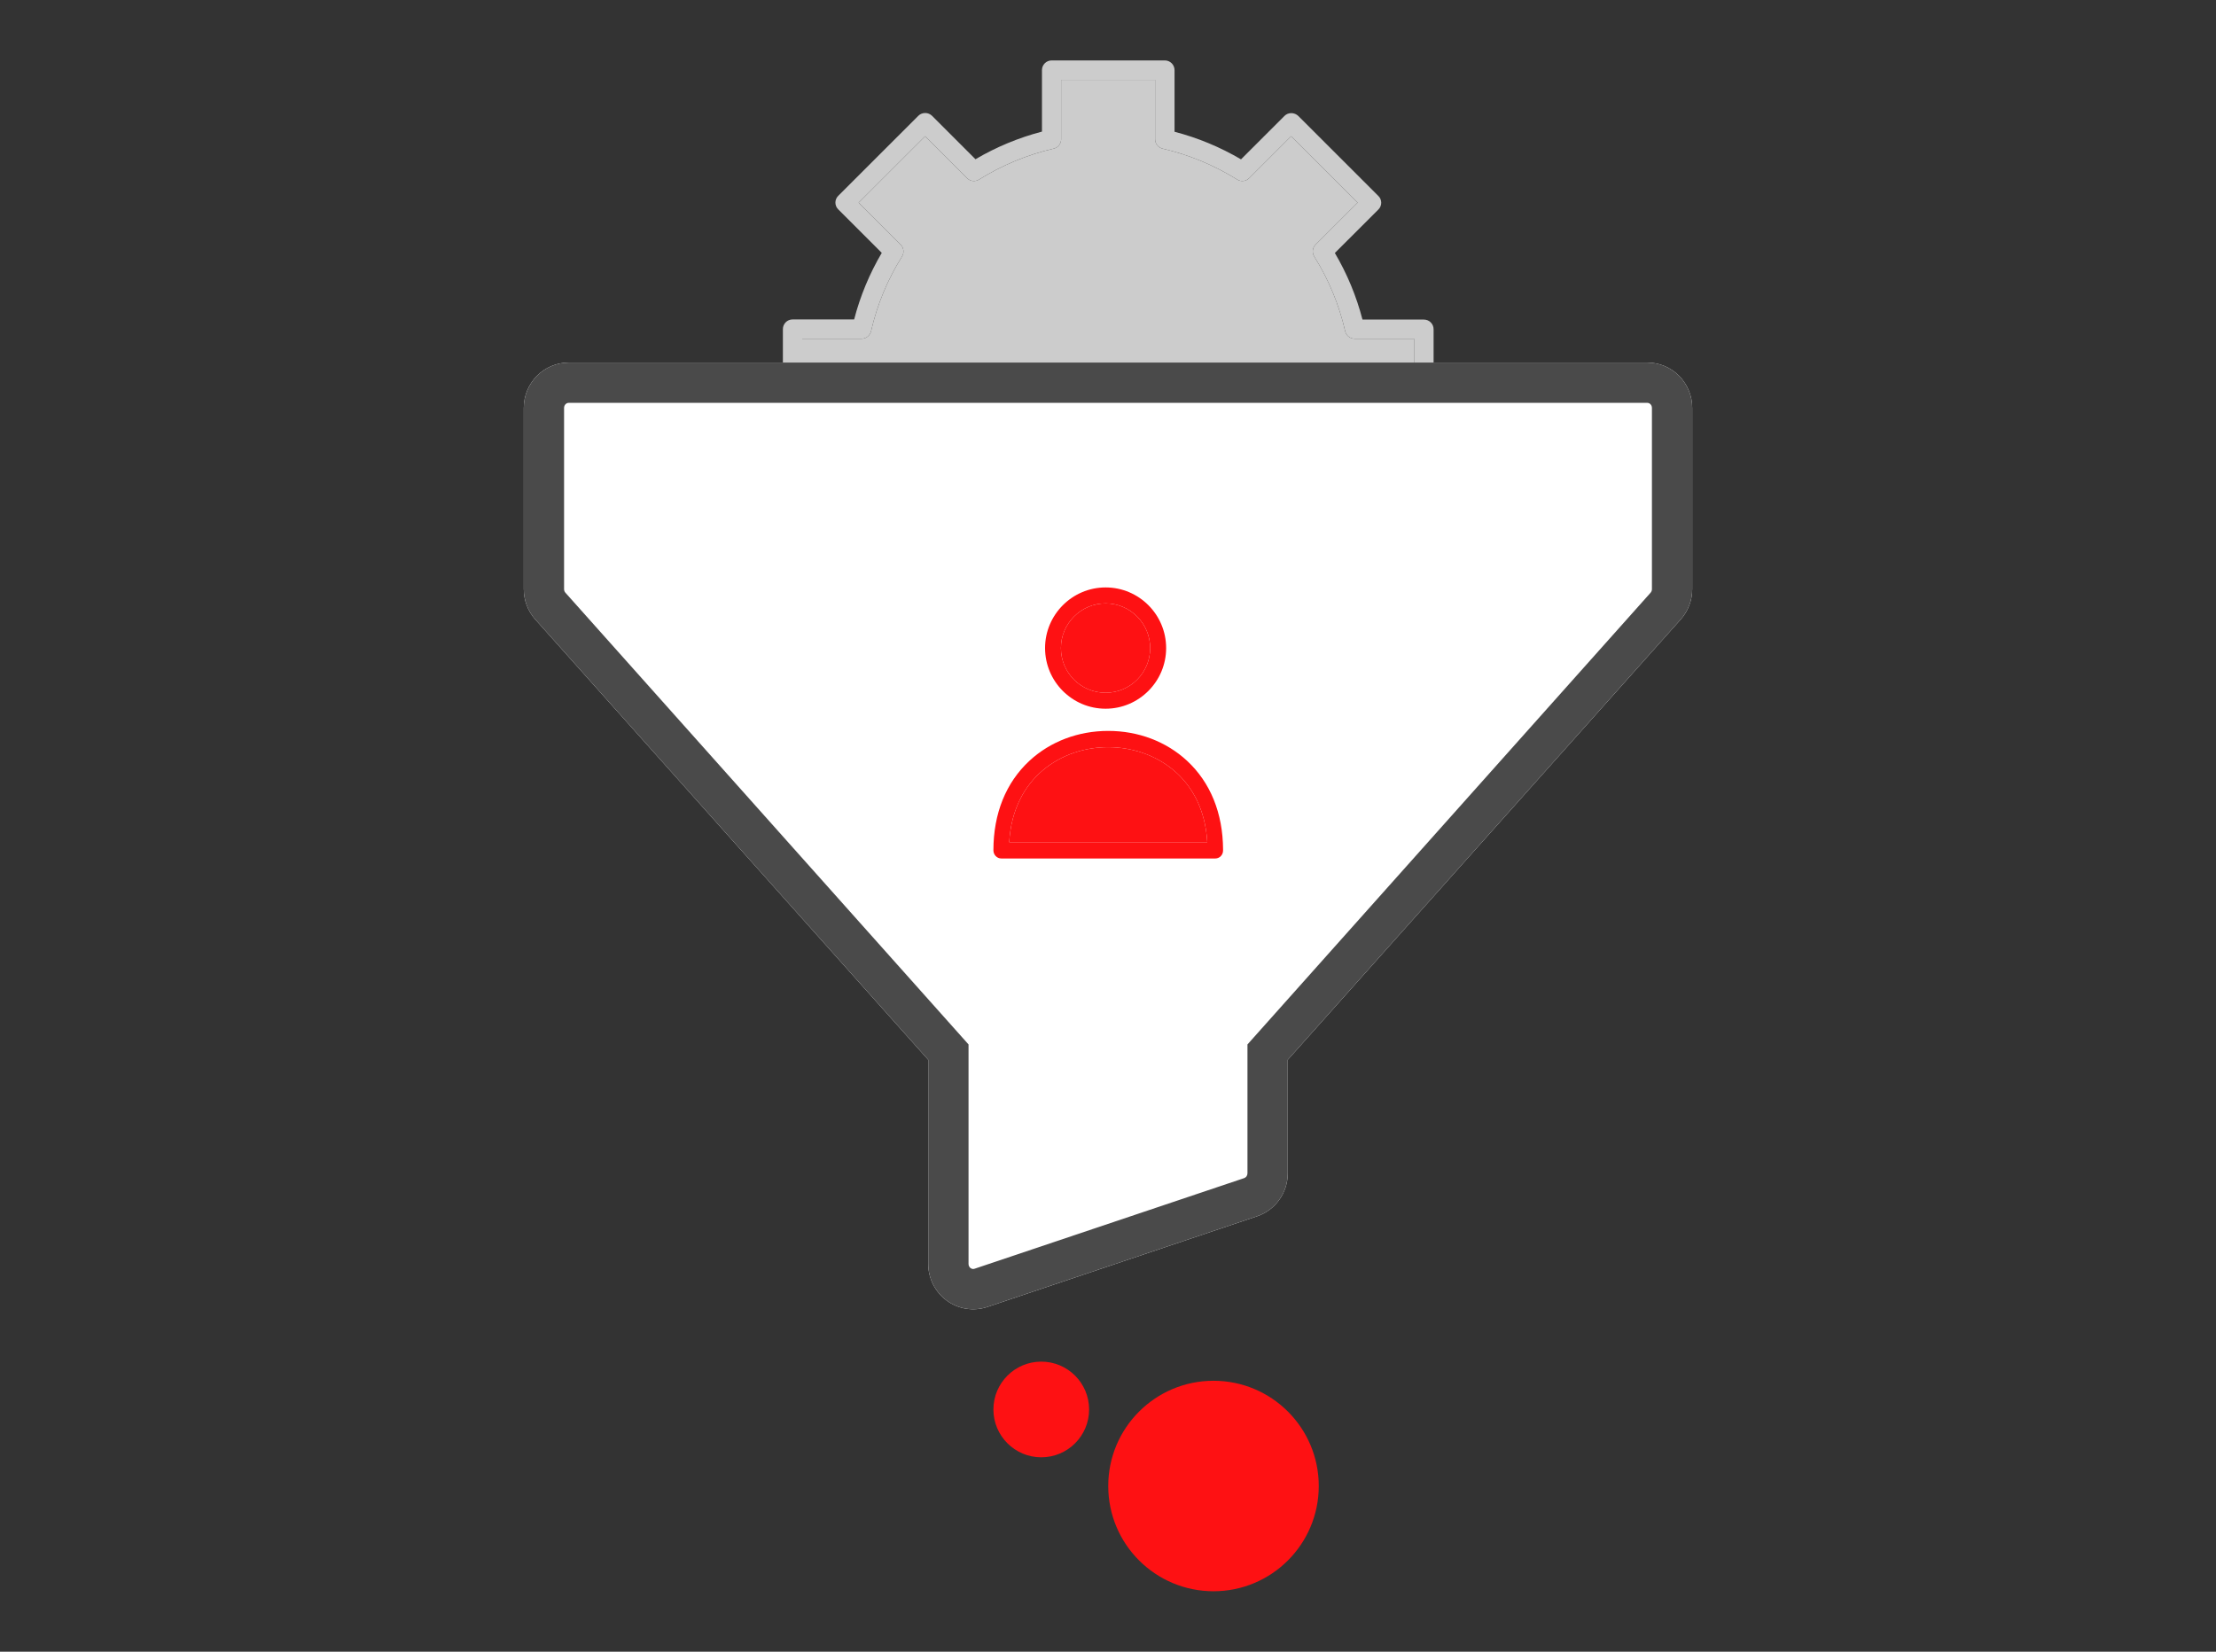<svg width="110" height="82" viewBox="0 0 110 82" fill="none" xmlns="http://www.w3.org/2000/svg">
<rect x="0" y="0" width="110" height="82" fill="#333333" stroke="none"/>
<path d="M57.817 35.3H52.194C51.932 35.3 51.715 35.084 51.715 34.821V31.766C50.561 31.464 49.452 31.005 48.415 30.395L46.257 32.553C46.165 32.644 46.047 32.69 45.922 32.69C45.797 32.69 45.673 32.638 45.581 32.553L41.605 28.579C41.414 28.389 41.414 28.087 41.605 27.904L43.77 25.74C43.16 24.704 42.7 23.602 42.399 22.442H39.341C39.079 22.442 38.862 22.225 38.862 21.963V16.337C38.862 16.075 39.079 15.858 39.341 15.858H42.399C42.7 14.698 43.16 13.59 43.77 12.554L41.611 10.396C41.421 10.213 41.421 9.905 41.611 9.721L45.587 5.747C45.679 5.656 45.797 5.61 45.929 5.61C46.053 5.61 46.178 5.662 46.263 5.747L48.422 7.905C49.458 7.295 50.567 6.836 51.722 6.534V3.479C51.722 3.216 51.938 3 52.201 3H57.824C58.086 3 58.303 3.216 58.303 3.479V6.541C59.457 6.842 60.566 7.301 61.603 7.911L63.761 5.754C63.853 5.662 63.971 5.616 64.103 5.616C64.227 5.616 64.352 5.669 64.444 5.754L68.42 9.728C68.61 9.911 68.61 10.219 68.42 10.403L66.261 12.56C66.871 13.596 67.331 14.704 67.632 15.865H70.683C70.946 15.865 71.162 16.081 71.162 16.344V21.97C71.162 22.232 70.946 22.448 70.683 22.448H67.632C67.331 23.609 66.871 24.717 66.261 25.746L68.426 27.91C68.61 28.1 68.61 28.402 68.426 28.586L64.45 32.559C64.359 32.651 64.24 32.697 64.109 32.697C63.984 32.697 63.86 32.644 63.768 32.559L61.609 30.402C60.573 31.012 59.471 31.471 58.309 31.772V34.828C58.289 35.084 58.08 35.3 57.817 35.3ZM52.667 34.343H57.338V31.392C57.338 31.169 57.489 30.979 57.712 30.927C59.024 30.625 60.264 30.107 61.413 29.392C61.603 29.274 61.846 29.3 62.003 29.458L64.09 31.543L67.39 28.245L65.303 26.153C65.146 25.996 65.12 25.753 65.238 25.563C65.953 24.422 66.471 23.176 66.773 21.858C66.826 21.642 67.016 21.484 67.239 21.484H70.191V16.816H67.239C67.016 16.816 66.819 16.658 66.773 16.442C66.471 15.13 65.959 13.885 65.238 12.737C65.12 12.547 65.146 12.304 65.303 12.147L67.39 10.062L64.09 6.764L62.003 8.849C61.846 9.006 61.596 9.032 61.413 8.914C60.264 8.2 59.024 7.682 57.712 7.38C57.496 7.328 57.338 7.138 57.338 6.915V3.964H52.673V6.915C52.673 7.138 52.522 7.328 52.299 7.38C50.987 7.682 49.747 8.2 48.599 8.914C48.409 9.032 48.166 9.006 48.008 8.849L45.922 6.764L42.622 10.062L44.708 12.147C44.866 12.304 44.892 12.554 44.774 12.737C44.059 13.878 43.54 15.124 43.239 16.442C43.186 16.658 42.996 16.816 42.773 16.816H39.82V21.484H42.773C42.996 21.484 43.186 21.642 43.239 21.858C43.54 23.169 44.052 24.415 44.774 25.556C44.892 25.746 44.866 25.989 44.708 26.146L42.615 28.238L45.915 31.536L48.002 29.451C48.159 29.294 48.409 29.267 48.592 29.386C49.74 30.107 50.987 30.625 52.293 30.92C52.509 30.972 52.667 31.163 52.667 31.386V34.343Z" fill="#CCCCCC"/>
<path d="M52.667 34.343H57.338V31.392C57.338 31.169 57.489 30.979 57.712 30.927C59.024 30.625 60.264 30.107 61.413 29.392C61.603 29.274 61.846 29.3 62.003 29.458L64.09 31.543L67.39 28.245L65.303 26.153C65.146 25.996 65.12 25.753 65.238 25.563C65.953 24.422 66.471 23.176 66.773 21.858C66.826 21.642 67.016 21.484 67.239 21.484H70.191V16.816H67.239C67.016 16.816 66.819 16.658 66.773 16.442C66.471 15.13 65.959 13.885 65.238 12.737C65.12 12.547 65.146 12.304 65.303 12.147L67.39 10.062L64.09 6.764L62.003 8.849C61.846 9.006 61.596 9.032 61.413 8.914C60.264 8.2 59.024 7.682 57.712 7.38C57.496 7.328 57.338 7.137 57.338 6.915V3.964H52.673V6.915C52.673 7.137 52.522 7.328 52.299 7.38C50.987 7.682 49.747 8.2 48.599 8.914C48.409 9.032 48.166 9.006 48.008 8.849L45.922 6.764L42.622 10.062L44.708 12.147C44.866 12.304 44.892 12.554 44.774 12.737C44.059 13.878 43.54 15.124 43.239 16.442C43.186 16.658 42.996 16.816 42.773 16.816H39.82V21.484H42.773C42.996 21.484 43.186 21.642 43.239 21.858C43.54 23.169 44.052 24.415 44.774 25.556C44.892 25.746 44.866 25.989 44.708 26.146L42.615 28.238L45.915 31.536L48.002 29.451C48.159 29.294 48.409 29.267 48.592 29.386C49.74 30.107 50.987 30.625 52.293 30.92C52.509 30.972 52.667 31.163 52.667 31.386V34.343Z" fill="#CCCCCC"/>
<path d="M26 20.25C26 19.653 26.235 19.081 26.653 18.659C27.072 18.237 27.639 18 28.231 18H81.769C82.361 18 82.928 18.237 83.347 18.659C83.765 19.081 84 19.653 84 20.25V29.25C84 29.805 83.796 30.341 83.429 30.753L63.923 52.615V58.252C63.923 58.724 63.775 59.184 63.501 59.566C63.227 59.949 62.841 60.235 62.397 60.385L49.013 64.885C48.677 64.997 48.321 65.028 47.971 64.974C47.622 64.921 47.291 64.784 47.004 64.576C46.717 64.367 46.484 64.093 46.322 63.776C46.161 63.459 46.077 63.108 46.077 62.752V52.615L26.571 30.753C26.203 30.341 26 29.805 26 29.25V20.25Z" fill="white"/>
<path fill-rule="evenodd" clip-rule="evenodd" d="M83.429 30.753L63.923 52.615V58.252C63.923 58.724 63.775 59.184 63.501 59.566C63.227 59.949 62.841 60.235 62.397 60.385L49.013 64.885C48.677 64.997 48.321 65.028 47.971 64.974C47.622 64.921 47.291 64.784 47.004 64.576C46.717 64.367 46.484 64.093 46.322 63.776C46.161 63.459 46.077 63.108 46.077 62.752V52.615L26.571 30.753C26.203 30.341 26 29.805 26 29.25V20.25C26 19.653 26.235 19.081 26.653 18.659C27.072 18.237 27.639 18 28.231 18H81.769C82.361 18 82.928 18.237 83.347 18.659C83.765 19.081 84 19.653 84 20.25V29.25C84 29.805 83.796 30.341 83.429 30.753ZM82 29.25C82 29.317 81.975 29.378 81.935 29.424L61.923 51.853V58.25C61.923 58.306 61.905 58.36 61.875 58.403C61.844 58.445 61.803 58.474 61.76 58.489L48.376 62.989C48.343 63 48.309 63.003 48.275 62.998C48.242 62.992 48.209 62.979 48.179 62.958C48.15 62.936 48.124 62.906 48.105 62.87C48.087 62.834 48.077 62.793 48.077 62.75V51.853L28.065 29.424C28.025 29.378 28 29.317 28 29.25V20.25C28 20.178 28.029 20.113 28.074 20.067C28.118 20.022 28.175 20 28.231 20H81.769C81.825 20 81.882 20.022 81.926 20.067C81.972 20.113 82 20.178 82 20.25V29.25Z" fill="#4A4A4A"/>
<path d="M54.881 35.185C53.221 35.185 51.876 33.834 51.876 32.174C51.876 30.515 53.227 29.164 54.881 29.164C56.541 29.164 57.886 30.515 57.886 32.174C57.886 33.834 56.536 35.185 54.881 35.185ZM54.881 29.956C53.661 29.956 52.663 30.954 52.663 32.174C52.663 33.4 53.655 34.393 54.881 34.393C56.102 34.393 57.094 33.4 57.094 32.174C57.094 30.954 56.102 29.956 54.881 29.956Z" fill="#FE1113"/>
<path d="M54.881 29.956C53.661 29.956 52.663 30.954 52.663 32.175C52.663 33.401 53.655 34.393 54.881 34.393C56.102 34.393 57.094 33.401 57.094 32.175C57.094 30.954 56.102 29.956 54.881 29.956Z" fill="#FE1113"/>
<path d="M60.331 42.62H49.699C49.487 42.62 49.312 42.437 49.312 42.216C49.312 40.391 49.932 38.853 51.103 37.769C52.136 36.812 53.524 36.287 55.012 36.287C56.501 36.287 57.889 36.812 58.922 37.769C60.082 38.842 60.702 40.369 60.712 42.172C60.712 42.183 60.712 42.2 60.712 42.211C60.718 42.437 60.543 42.62 60.331 42.62ZM50.096 41.812H59.928C59.743 38.571 57.29 37.094 55.012 37.094C52.735 37.089 50.287 38.571 50.096 41.812Z" fill="#FE1113"/>
<path d="M50.096 41.812H59.928C59.743 38.571 57.29 37.094 55.012 37.094C52.735 37.089 50.287 38.571 50.096 41.812Z" fill="#FE1113"/>
<path d="M60.237 79C63.123 79 65.462 76.661 65.462 73.775C65.462 70.889 63.123 68.55 60.237 68.55C57.352 68.55 55.012 70.889 55.012 73.775C55.012 76.661 57.352 79 60.237 79Z" fill="#FE1113"/>
<path d="M51.688 72.35C52.999 72.35 54.062 71.287 54.062 69.975C54.062 68.663 52.999 67.6 51.688 67.6C50.376 67.6 49.312 68.663 49.312 69.975C49.312 71.287 50.376 72.35 51.688 72.35Z" fill="#FE1113"/>
</svg>
